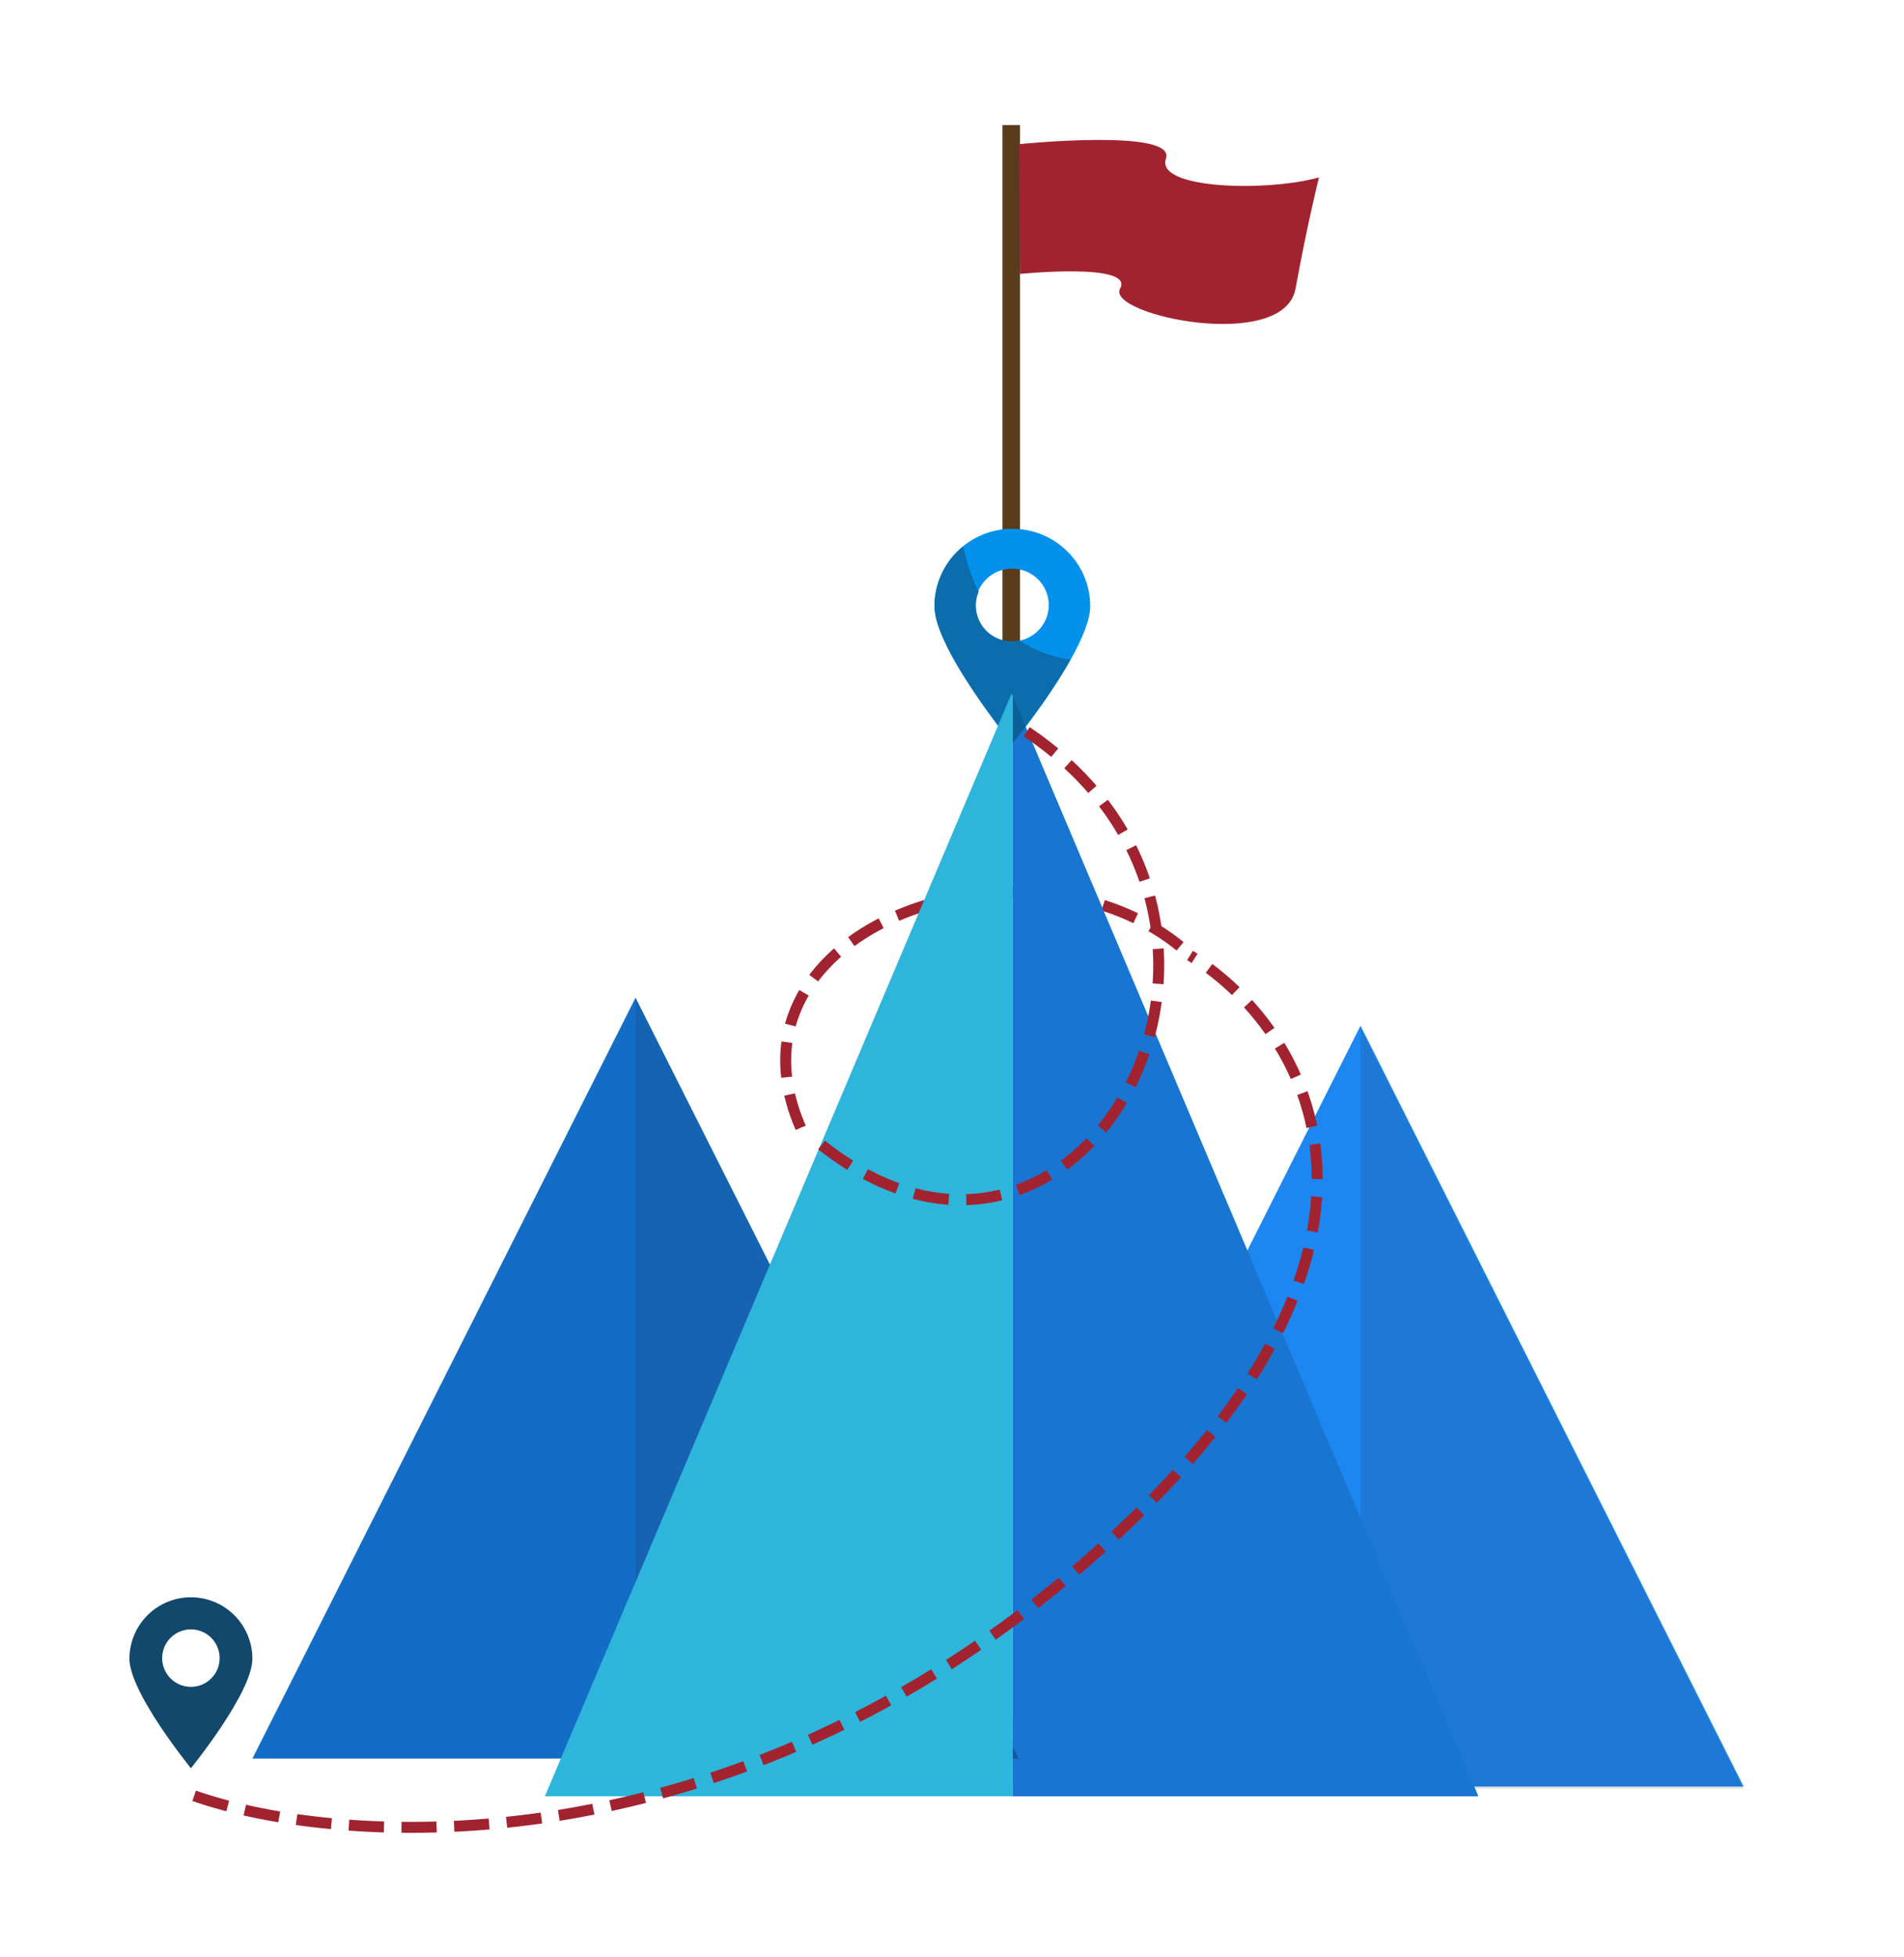 <svg width="217" height="223" viewBox="0 0 217 223" fill="none" xmlns="http://www.w3.org/2000/svg">
<g filter="url(#filter0_d)">
<path opacity="0.19" d="M114.296 199.705C148.033 199.705 175.383 194.826 175.383 188.807C175.383 182.789 148.033 177.91 114.296 177.91C80.559 177.91 53.209 182.789 53.209 188.807C53.209 194.826 80.559 199.705 114.296 199.705Z" fill="#272425"/>
<path d="M115 201C163.601 201 203 161.601 203 113C203 64.399 163.601 25 115 25C66.399 25 27 64.399 27 113C27 161.601 66.399 201 115 201Z" fill="white"/>
<path d="M116.252 10.252H114.252V80.752H116.252V10.252Z" fill="#583C1C"/>
<path d="M116.156 12.424C116.156 12.424 134.11 10.598 132.884 14.074C131.658 17.55 144.323 17.884 150.322 16.217C150.322 16.217 148.989 21.55 147.656 28.883C146.322 36.215 125.992 31.883 127.658 28.883C129.325 25.883 116.24 27.216 116.24 27.216L116.156 12.424Z" fill="#A22330"/>
<path d="M91.255 124.506C81.255 101.381 117.63 89.256 135.005 104.256" stroke="#A22330" stroke-width="1.25" stroke-dasharray="4 2"/>
<path d="M155.06 112.874L111.396 199.569H198.725L155.06 112.874Z" fill="#1C87F1"/>
<path opacity="0.14" d="M198.725 199.818L155.061 113.122V199.818H198.725Z" fill="#272425"/>
<path d="M115.443 75.364V200.677H168.494L115.443 75.364Z" fill="#1C87F1"/>
<path d="M72.433 109.685L28.77 196.38H116.098L72.433 109.685Z" fill="#136DC7"/>
<path opacity="0.14" d="M116.098 196.38L72.434 109.685V196.38H116.098Z" fill="#272425"/>
<path d="M115.377 56.252C114.211 56.252 113.057 56.48 111.98 56.922C110.903 57.365 109.925 58.014 109.101 58.833C108.277 59.651 107.623 60.623 107.177 61.693C106.731 62.762 106.502 63.908 106.502 65.066C106.502 69.933 115.377 80.752 115.377 80.752C115.377 80.752 119.408 75.837 122.03 71.144C123.306 68.874 124.252 66.653 124.252 65.066C124.251 62.728 123.316 60.487 121.652 58.834C119.988 57.181 117.73 56.252 115.377 56.252ZM115.377 69.091C114.308 69.097 113.278 68.698 112.497 67.973C111.716 67.248 111.245 66.254 111.179 65.195C111.114 64.136 111.46 63.092 112.146 62.278C112.832 61.465 113.805 60.943 114.867 60.82C115.928 60.697 116.997 60.983 117.852 61.619C118.708 62.255 119.285 63.192 119.467 64.238C119.648 65.284 119.418 66.359 118.826 67.242C118.233 68.125 117.323 68.749 116.281 68.986C115.985 69.056 115.681 69.091 115.377 69.091Z" fill="#0491EC"/>
<path d="M122.002 71.156C119.385 75.843 115.361 80.751 115.361 80.751C115.361 80.751 106.502 69.947 106.502 65.086C106.501 63.777 106.795 62.483 107.361 61.301C107.928 60.118 108.753 59.077 109.777 58.252C110.113 59.844 110.659 61.666 111.533 63.424C111.273 64.049 111.172 64.728 111.239 65.401C111.306 66.074 111.539 66.721 111.918 67.282C112.296 67.844 112.809 68.305 113.409 68.623C114.01 68.941 114.681 69.106 115.361 69.105C115.665 69.106 115.968 69.071 116.264 69.001C117.81 70.051 119.7 70.823 122.002 71.156Z" fill="#0C6DAC"/>
<path d="M21.758 178C20.838 178 19.927 178.181 19.077 178.533C18.227 178.885 17.454 179.401 16.804 180.052C16.153 180.702 15.637 181.475 15.285 182.325C14.933 183.175 14.752 184.086 14.752 185.006C14.752 188.875 21.758 197.477 21.758 197.477C21.758 197.477 28.764 188.875 28.764 185.006C28.764 183.148 28.026 181.366 26.712 180.052C25.398 178.738 23.616 178 21.758 178ZM21.758 188.209C21.11 188.209 20.477 188.017 19.938 187.657C19.4 187.297 18.98 186.786 18.732 186.188C18.484 185.589 18.419 184.931 18.546 184.295C18.672 183.66 18.984 183.076 19.442 182.618C19.9 182.16 20.483 181.849 21.119 181.722C21.754 181.596 22.413 181.661 23.011 181.909C23.609 182.156 24.121 182.576 24.481 183.115C24.841 183.653 25.033 184.287 25.033 184.934C25.033 185.803 24.688 186.636 24.073 187.25C23.459 187.864 22.626 188.209 21.758 188.209Z" fill="#11486B"/>
<path d="M115.294 75.021L62.1 200.674H115.437V75.361L115.294 75.021Z" fill="#2EB5DB"/>
<path opacity="0.14" d="M115.438 75.359V200.672H168.488L115.438 75.359Z" fill="#000911"/>
<path d="M117.003 79.375C150.003 101.5 122.753 150.875 92.753 125.75" stroke="#A22330" stroke-width="1.25" stroke-dasharray="4 2"/>
<path d="M22.127 200.623C39.044 206.54 83.102 209.448 124.002 173.748C164.902 138.048 148.794 112.957 135.627 104.873" stroke="#A22330" stroke-width="1.25" stroke-dasharray="4 2"/>
</g>
<defs>
<filter id="filter0_d" x="-6" y="-7" width="228" height="236.75" filterUnits="userSpaceOnUse" color-interpolation-filters="sRGB">
<feFlood flood-opacity="0" result="BackgroundImageFix"/>
<feColorMatrix in="SourceAlpha" type="matrix" values="0 0 0 0 0 0 0 0 0 0 0 0 0 0 0 0 0 0 127 0"/>
<feOffset dy="4"/>
<feGaussianBlur stdDeviation="7"/>
<feColorMatrix type="matrix" values="0 0 0 0 0 0 0 0 0 0 0 0 0 0 0 0 0 0 0.15 0"/>
<feBlend mode="normal" in2="BackgroundImageFix" result="effect1_dropShadow"/>
<feBlend mode="normal" in="SourceGraphic" in2="effect1_dropShadow" result="shape"/>
</filter>
</defs>
</svg>
